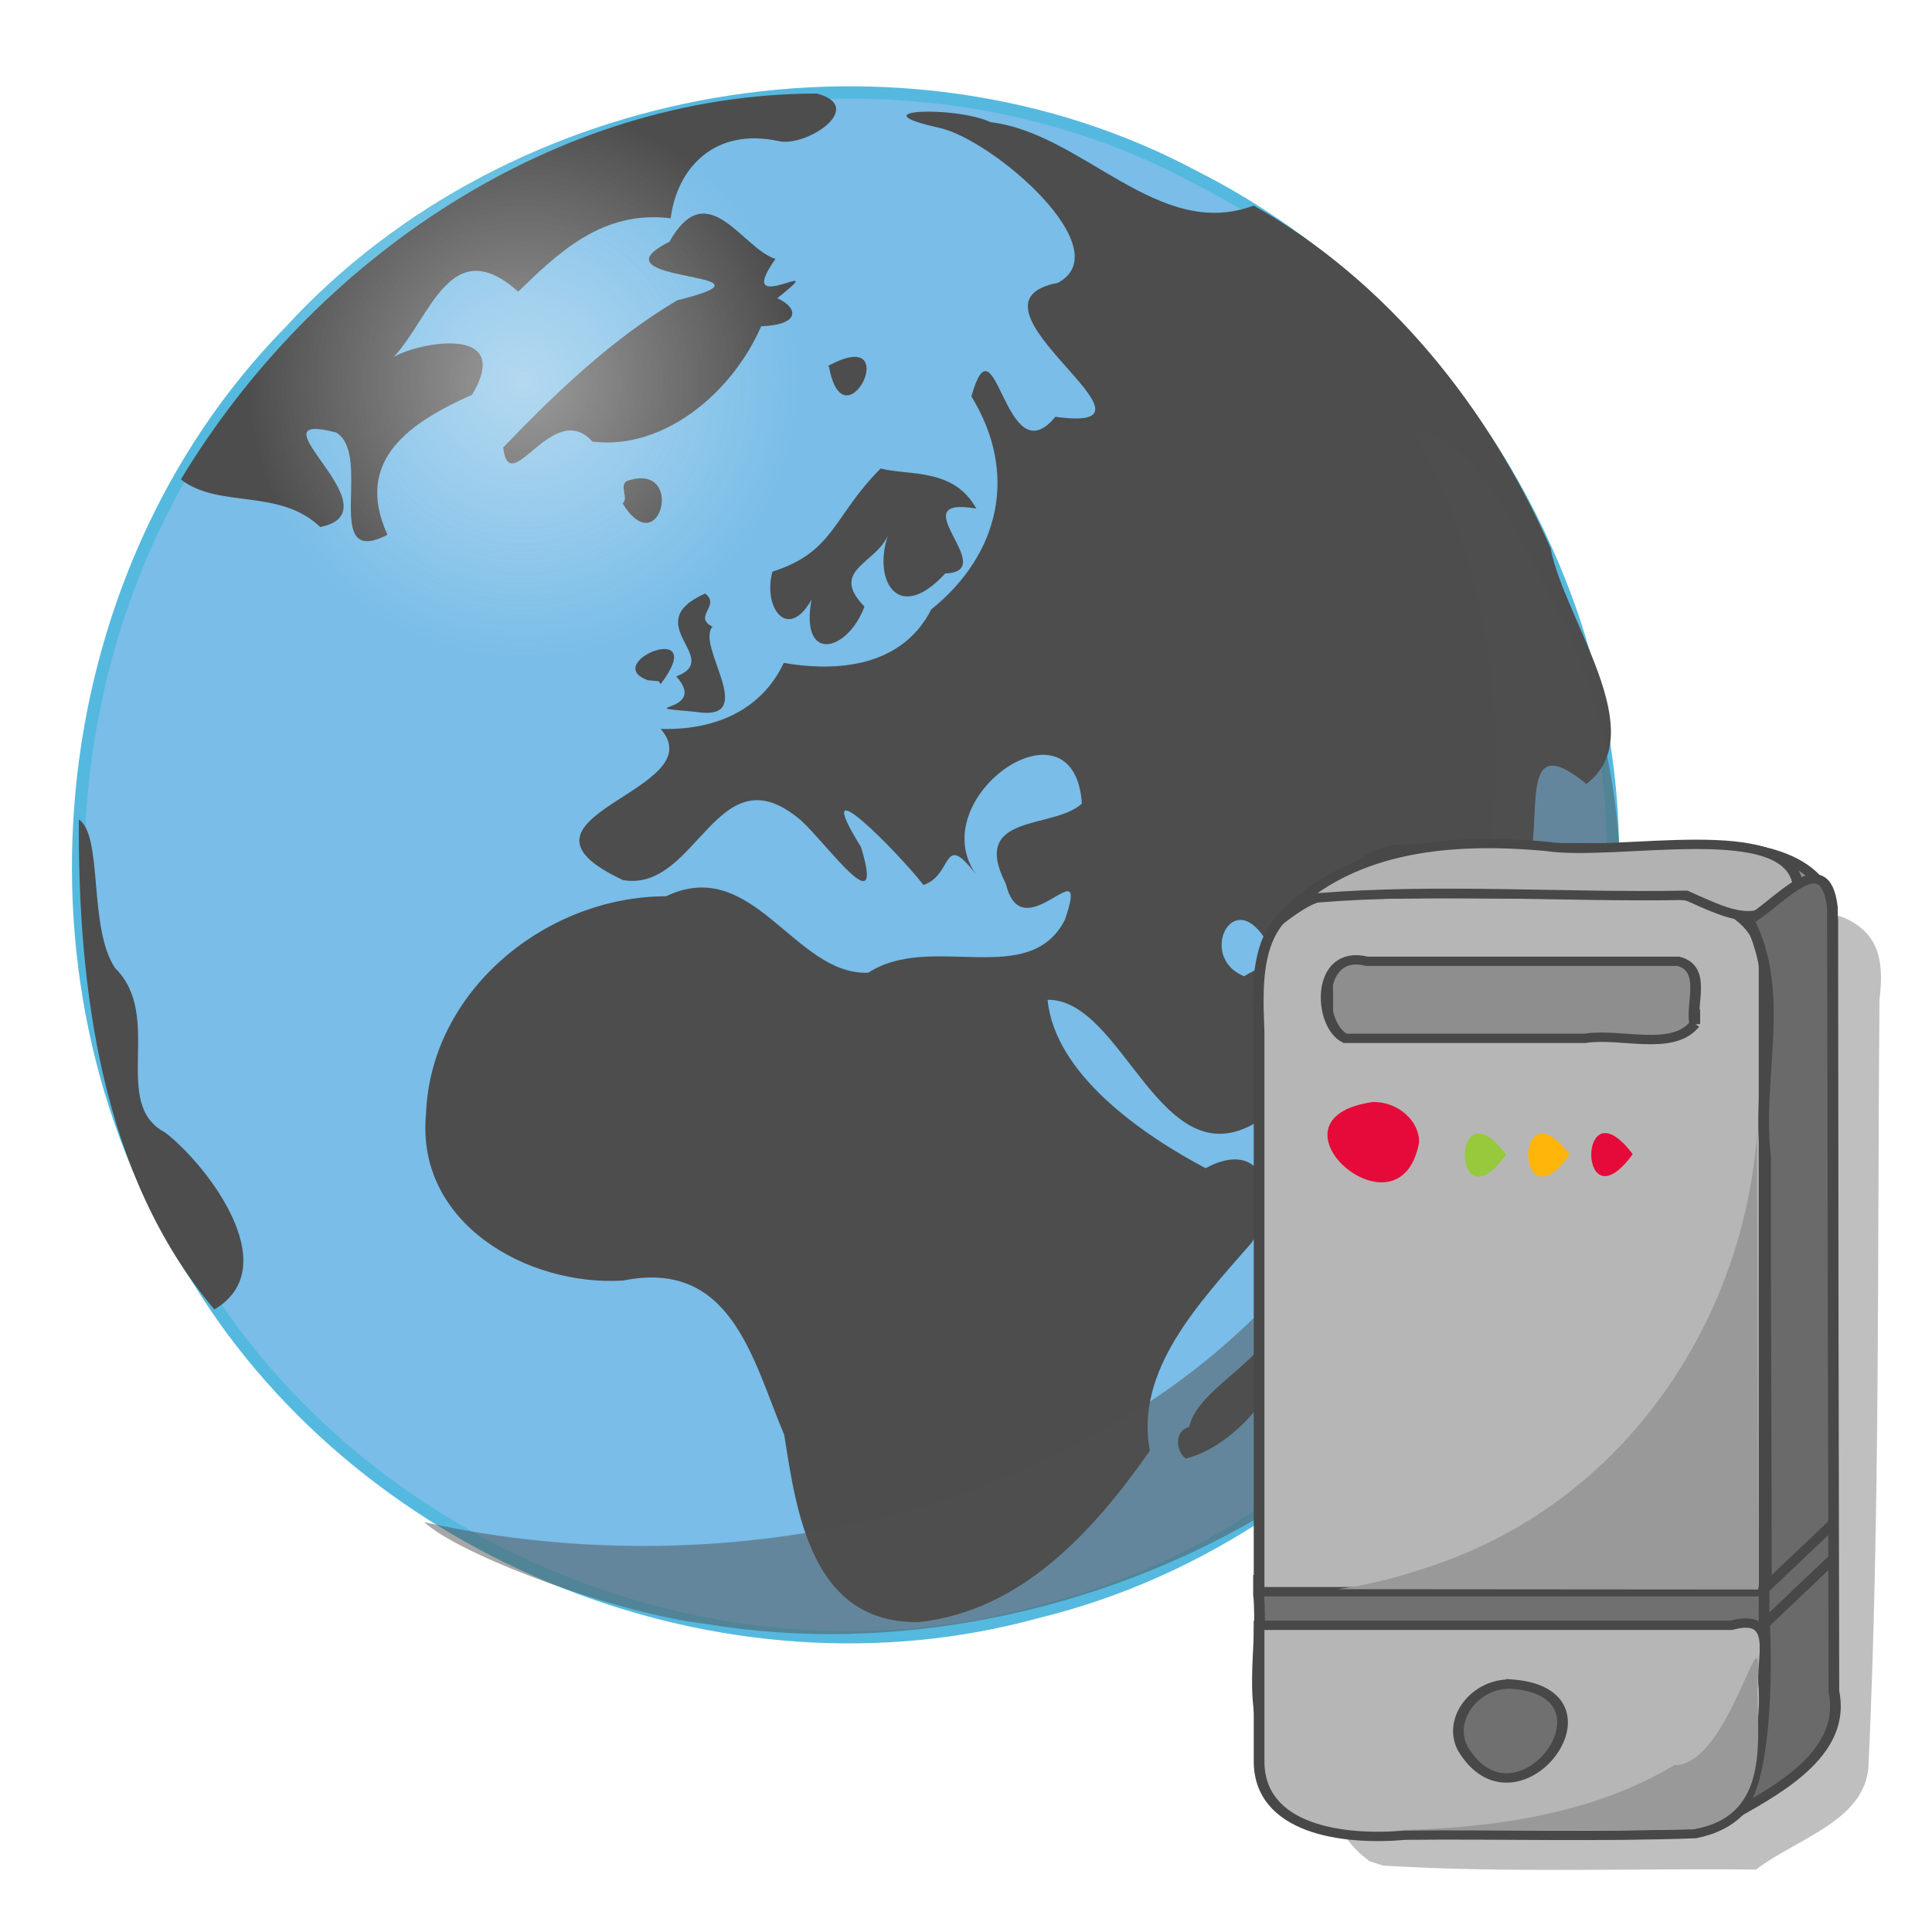 <?xml version="1.0" encoding="UTF-8" standalone="no"?>
<!-- Generator: Adobe Illustrator 13.0.2, SVG Export Plug-In  -->

<svg
   xmlns:dc="http://purl.org/dc/elements/1.1/"
   xmlns:cc="http://creativecommons.org/ns#"
   xmlns:rdf="http://www.w3.org/1999/02/22-rdf-syntax-ns#"
   xmlns:svg="http://www.w3.org/2000/svg"
   xmlns="http://www.w3.org/2000/svg"
   xmlns:xlink="http://www.w3.org/1999/xlink"
   xmlns:sodipodi="http://sodipodi.sourceforge.net/DTD/sodipodi-0.dtd"
   xmlns:inkscape="http://www.inkscape.org/namespaces/inkscape"
   version="1.1"
   xml:space="preserve"
   height="219"
   width="219"
   enable-background="new -0.633 -0.046 188 207"
   y="0px"
   x="0px"
   viewBox="-0.633 -0.046 219 219"
   id="svg3093"
   inkscape:version="0.48.0 r9654"
   sodipodi:docname="deployment_environment.svg"><sodipodi:namedview
     pagecolor="#ffffff"
     bordercolor="#666666"
     borderopacity="1"
     objecttolerance="10"
     gridtolerance="10"
     guidetolerance="10"
     inkscape:pageopacity="0"
     inkscape:pageshadow="2"
     inkscape:window-width="1159"
     inkscape:window-height="672"
     id="namedview3157"
     showgrid="false"
     inkscape:zoom="0.98242188"
     inkscape:cx="109.5"
     inkscape:cy="110.87375"
     inkscape:window-x="178"
     inkscape:window-y="169"
     inkscape:window-maximized="0"
     inkscape:current-layer="svg3093" /><defs
     id="defs3097"><filter
       id="filter4079-8"
       color-interpolation-filters="sRGB"><feGaussianBlur
         stdDeviation="1.345"
         id="feGaussianBlur3103" /></filter><radialGradient
       id="radialGradient3063"
       gradientUnits="userSpaceOnUse"
       cy="104"
       cx="-122"
       r="62.3"><stop
         stop-color="#f9f9f9"
         offset="0"
         id="stop3106" /><stop
         stop-color="#f9f9f9"
         stop-opacity="0"
         offset="1"
         id="stop3108" /></radialGradient><filter
       id="filter3914"><feGaussianBlur
         stdDeviation="1.639"
         id="feGaussianBlur3111" /></filter><radialGradient
       inkscape:collect="always"
       xlink:href="#radialGradient3063"
       id="radialGradient3159"
       gradientUnits="userSpaceOnUse"
       cx="-122"
       cy="104"
       r="62.3" /><filter
       id="filter4318"
       color-interpolation-filters="sRGB"><feGaussianBlur
         stdDeviation="1.591"
         id="feGaussianBlur3286" /></filter><radialGradient
       inkscape:collect="always"
       xlink:href="#radialGradient3063"
       id="radialGradient3577"
       gradientUnits="userSpaceOnUse"
       cx="-122"
       cy="104"
       r="62.3" /></defs><path
     style="fill:#79bde8;stroke:#55b9df;stroke-width:1.402"
     d="m 182.199,97.929 c 0.69,38.754 -27.613,75.586 -65.289,84.765 C 81.434,192.468 41.13,176.371 21.872,145.083 0.274,112.384 4.739,65.536 32.2,37.556 57.571,9.838 101.635,2.257 134.779,19.99 c 28.74,14.52 47.769,45.721 47.42,77.939 z"
     id="path3131"
     inkscape:connector-curvature="0" /><path
     style="fill:#4d4d4d"
     d="m 74.252,77.503 c 5.722,-7.54 -6.941,-2.414 -1.441,-0.442 l 1.228,0.119 -0.203,-0.318"
     id="path3133"
     inkscape:connector-curvature="0" /><path
     style="fill:#4d4d4d"
     d="m 79.298,67.228 c -7.674,3.459 2.145,7.351 -3.276,9.4 3.855,4.25 -5.84,3.276 2.194,4.018 7.357,1.208 -0.043,-7.501 1.919,-9.652 -2.29,-1.168 0.979,-2.364 -0.837,-3.766 z"
     id="path3135"
     inkscape:connector-curvature="0" /><path
     style="fill:#4d4d4d"
     d="m 86.93,64.752 c -1.129,4.065 1.728,7.955 4.423,3.184 -1.318,7.247 4.082,5.922 6.006,0.78 -4.223,-4.34 1.812,-4.895 2.846,-8.586 -2.117,5.297 0.807,10.824 6.305,4.829 6.406,-0.226 -5.295,-8.883 3.531,-7.352 -2.587,-4.651 -7.59,-3.706 -10.844,-4.546 -5.401,5.37 -5.204,9.442 -12.267,11.691 z"
     id="path3137"
     inkscape:connector-curvature="0" /><path
     style="fill:#4d4d4d"
     d="m 74.252,82.579 c 6.21,7.06 -19.601,9.952 -4.272,17.133 8.494,1.478 10.629,-14.985 20.227,-6.72 3.017,2.77 9.51,11.982 6.759,2.985 -6.21,-10.039 4.413,0.836 7.076,4.288 3.42,-1.108 2.089,-6.281 5.99,-1.144 -6.195,-8.723 11.121,-20.814 11.969,-8.076 -3.231,2.985 -12.774,1.015 -8.611,9.101 1.873,7.817 9.654,-4.607 6.688,4.076 -4.081,7.919 -15.185,1.358 -22.284,5.994 -8.373,0.335 -13.03,-13.395 -22.934,-8.665 -13.577,0.013 -26.73,10.694 -27.204,24.727 -1.159,12.288 11.447,19.507 22.348,18.829 12.302,-2.474 14.668,8.971 18.261,17.505 1.392,8.833 3.115,21.404 15.246,21.212 11.659,-1.257 19.822,-10.323 26.198,-19.413 -1.73,-9.129 5.612,-16.797 11.491,-23.54 3.556,-4.994 1.509,-12.143 -5.179,-8.498 -7.316,-3.882 -17.088,-10.702 -17.908,-19.092 8.664,-0.085 12.792,20.653 23.82,13.807 8.386,-3.291 11.79,-24.457 -1.544,-16.473 -5.231,-2.113 -1.381,-10.165 2.361,-4.255 9.019,-3.28 23.233,-9.071 25.221,5.714 5.206,7.992 2.569,-10.341 4.466,-13.405 2.065,-5.668 -1.298,-16.463 6.749,-9.851 7.58,-5.715 -2.545,-18.723 -4.051,-26.725 -6.958,-15.908 -18.411,-30.221 -33.655,-38.838 -10.817,4.064 -19.323,-8.207 -29.841,-9.453 -3.899,-1.869 -15.414,-1.467 -5.721,0.658 6.144,1.433 20.411,13.798 13.361,17.552 -12.445,2.384 14.393,17.232 -0.28,15.184 -5.747,7.001 -6.756,-12.119 -9.52,-2.309 5.316,8.658 3.267,17.848 -4.548,24.146 -3.62,7.116 -11.907,6.918 -16.717,6.06 -2.645,5.586 -8.112,7.657 -13.961,7.487 z"
     id="path3139"
     inkscape:connector-curvature="0" /><path
     style="fill:#4d4d4d"
     d="m 91.976,10.555 c -29.773,0.034 -57.039,18.769 -72.111,43.748 4.356,3.355 11.129,0.935 15.807,5.397 8.946,-1.851 -8.498,-13.406 1.798,-10.72 4.232,2.536 -1.731,15.511 5.817,11.59 -3.917,-8.584 2.785,-12.817 9.594,-15.873 4.797,-8.028 -6.163,-5.933 -8.902,-4.261 4.173,-4.399 6.43,-14.289 14.131,-7.423 4.492,-4.35 9.549,-9.292 17.278,-8.31 0.762,-5.823 5.047,-10.258 12.121,-8.782 3.134,0.85 10.194,-3.813 4.466,-5.364 z"
     id="path3141"
     inkscape:connector-curvature="0" /><path
     style="fill:#4d4d4d"
     d="m 56.404,50.64 c 0.683,6.183 5.652,-5.62 10.126,-0.622 8.155,0.982 15.904,-5.649 19.115,-13.073 4.531,-0.188 4.185,-2.118 1.835,-3.19 6.658,-5.295 -5.255,2.61 -0.212,-4.447 -3.804,-1.208 -7.694,-9.624 -12.021,-1.948 -9.554,4.801 14.407,3.281 0.888,6.634 C 68.705,38.412 62.528,44.314 56.408,50.669 l -0.004,-0.03 z"
     id="path3143"
     inkscape:connector-curvature="0" /><path
     style="fill:#4d4d4d"
     d="m 70.436,54.477 c 6.678,-2.306 3.768,9.453 -0.495,2.541 0.741,-0.558 -0.44,-2.057 0.495,-2.541 z"
     id="path3145"
     inkscape:connector-curvature="0" /><path
     style="fill:#4d4d4d"
     d="m 93.33,41.479 c 1.686,9.448 8.793,-4.963 -0.165,0.001"
     id="path3147"
     inkscape:connector-curvature="0" /><path
     style="fill:#4d4d4d"
     d="m 134.152,161.714 c 1.193,-4.983 10.087,-7.667 11.013,-14.864 2.368,7.734 -5.019,16.871 -11.39,18.443 -1.176,-0.907 -1.283,-3.164 0.378,-3.579 z"
     id="path3149"
     inkscape:connector-curvature="0" /><path
     style="fill:#4d4d4d"
     d="m 8.301,92.854 c -0.098,19.253 2.546,40.297 15.36,55.535 8.271,-4.867 -1.125,-16.685 -5.588,-20.069 -6.222,-3.266 -0.081,-13.148 -5.656,-18.628 C 9.342,105.142 11.082,94.629 8.301,92.854 z"
     id="path3151"
     inkscape:connector-curvature="0" /><path
     style="opacity:0.677;fill:url(#radialGradient3577);fill-rule:evenodd;stroke-width:0;stroke-miterlimit:4;filter:url(#filter4079-8)"
     d="m -60.8,104 c 1.554,39.467 -42.201,72.13 -79.555,58.378 -32.017,-9.422 -51.592,-47.114 -39.369,-78.486 10.106,-33.016 50.604,-50.417 81.798,-36.299 C -75.838,56.681 -60.612,80.27 -60.8,104 z"
     id="path3153"
     inkscape:connector-curvature="0"
     transform="matrix(0.506,0,0,0.508,120.397,-9.604)" /><path
     style="fill:#505050;fill-opacity:0.502;fill-rule:evenodd;stroke-miterlimit:4;filter:url(#filter3914)"
     d="m -148,152 c -6.931,-0.864 -18.613,-5.612 -21.185,-8.218 22.85,5.465 49.279,-0.676 64.66,-19.195 C -88.387,106.15 -83.764,77.838 -94.9,55.74 c 5.499,0.96 8.611,10.807 11.49,16.093 10.102,25.324 0.515,57.369 -23.156,71.55 C -118.715,151.029 -133.927,154.516 -148,152 z"
     id="path3155"
     inkscape:connector-curvature="0"
     transform="matrix(1.511,0,0,1.406,303.109,-29.661)" /><g
     transform="matrix(0.649,0,0,0.569,105.226,89.055)"
     id="g3370"><path
       style="opacity:0.5;fill:#000000;fill-rule:evenodd;stroke-width:0;stroke-miterlimit:4;filter:url(#filter4318)"
       d="M 75.9,214 C 63.819,203.885 70.611,184.575 68.589,170.451 68.536,126.832 69.213,83.216 69.636,39.6 c 8.912,-9.24 19.373,-18.637 33.374,-16.324 18.344,1.042 37.907,-2.584 55.417,2.719 7.22,3.186 7.437,9.853 6.726,16.626 -0.373,50.909 0.118,101.875 -1.916,152.733 -0.708,10.876 -12.516,14.28 -19.648,20.505 -21.684,-0.283 -43.434,0.716 -65.064,-0.788 L 75.889,214.13 75.9,214 z"
       id="path3372"
       inkscape:connector-curvature="0" /><path
       style="fill:#707070;stroke:#494848;stroke-width:1.865"
       d="m 56.7,161 c 0.949,10.772 -2.426,22.577 2.906,32.38 9.208,10.318 23.975,5.495 36.136,6.62 15.758,-0.183 31.549,0.378 47.285,-0.305 13.412,-1.563 14.417,-15.655 13.574,-26.196 -1.265,-4.508 2.55,-14.094 -1.917,-15.4 -32.661,0 -65.322,0 -97.983,0 0,0.967 0,1.933 0,2.9 z"
       id="path3374"
       inkscape:connector-curvature="0" /><path
       style="fill:#8e8e8e;stroke:#494848;stroke-width:1.865"
       d="M 157,27.8 C 157.365,13.687 142.383,11.063 131.458,12.3 114.569,12.496 97.638,11.899 80.775,12.615 67.166,15.45 68.626,30.575 68.8,41.217 c 0,38.194 0,76.389 0,114.583 29.4,0 58.8,0 88.2,0 0,-42.667 0,-85.333 0,-128 z"
       id="path3376"
       inkscape:connector-curvature="0" /><path
       style="fill:#b7b6b6;stroke:#494848;stroke-width:1.865"
       d="m 56.8,194 c -0.184,13.954 14.807,16.115 25.542,15 16.88,-0.194 33.801,0.397 50.654,-0.311 13.567,-3.092 12.228,-18.315 12.004,-29.064 -0.727,-5.332 2.967,-15.084 -5.75,-12.425 -27.483,0 -54.967,0 -82.45,0 0,8.933 0,17.867 0,26.8 z m 44.1,-15.1 c 20.243,1.704 0.946,30.884 -8.523,12.85 C 89.68,185.936 94.494,178.669 100.9,178.9 z"
       id="path3378"
       inkscape:connector-curvature="0" /><path
       style="fill:#b7b6b6;stroke:#494848;stroke-width:1.865"
       d="M 145,36.5 C 145.196,22.536 130.193,20.388 119.458,21.5 102.568,21.69 85.64,21.112 68.775,21.805 55.633,24.249 56.464,38.688 56.8,48.958 c 0,37.181 0,74.361 0,111.542 29.4,0 58.8,0 88.2,0 0,-41.333 0,-82.667 0,-124 z m -12.1,10.9 c -3.874,5.554 -12.947,1.729 -19.182,2.86 -13.969,0 -27.939,0 -41.908,0 -4.804,-2.82 -5.034,-17.899 3.833,-15.35 18.122,0 36.244,0 54.367,0 5.041,1.444 2.094,8.631 2.89,12.49 z"
       id="path3380"
       inkscape:connector-curvature="0" /><path
       style="fill:#b2b2b2;stroke:#494848;stroke-width:1.865"
       d="m 60.2,26.9 c 11.531,-14.671 29.381,-16.719 46.76,-14.883 12.4,2.161 42.771,-5.911 44.009,8.048 -6.717,8.823 -11.149,5.971 -19.589,1.702 -21.526,0.459 -43.242,-1.462 -64.65,0.534 C 64.268,23.356 62.116,25.269 60.2,26.9 z"
       id="path3382"
       inkscape:connector-curvature="0" /><path
       style="fill:#6b6a6a;stroke:#494848;stroke-width:1.865"
       d="m 145,165 c 0.645,12.285 0.294,34.843 -4.882,39.628 8.602,-5.468 19.188,-12.606 17.077,-24.28 -0.087,-52.069 -0.175,-104.139 -0.262,-156.208 -1.318,-12.612 -9.441,-0.666 -14.59,2.57 6.609,14.619 1.266,31.54 2.926,47.14 -0.041,28.454 0.126,56.914 0.134,85.365"
       id="path3384"
       inkscape:connector-curvature="0" /><path
       style="fill:#353434;stroke:#494848;stroke-width:1.86"
       d="m 145,160 c 4,-4.333 8,-8.667 12,-13"
       id="line3386"
       inkscape:connector-curvature="0" /><path
       style="fill:#353434;stroke:#494848;stroke-width:1.86"
       d="m 145,167 c 4,-4.333 8,-8.667 12,-13"
       id="line3388"
       inkscape:connector-curvature="0" /><path
       style="fill:#8e8e8e;stroke:#494848;stroke-width:1.86"
       d="m 145,159 c 0,2.667 0,5.333 0,8"
       id="line3390"
       inkscape:connector-curvature="0" /><path
       style="fill:#999999"
       d="m 70.5,160 c 24.5,0.022 49,0.045 73.5,0.067 -0.079,-30.3 -0.158,-60.6 -0.237,-90.9 -2.191,36.241 -22.403,73.652 -57.876,86.599 C 80.938,157.692 75.624,159.206 70.5,160 z"
       id="path3392"
       inkscape:connector-curvature="0" /><path
       style="fill:#999999"
       d="m 80.7,208 c 17.263,-0.09 34.534,0.185 51.792,-0.146 14.108,-2.556 11.152,-18.649 11.356,-29.229 1.129,-17.234 -4.763,16.687 -14.523,16.413 C 115.234,204.771 97.5,207.671 80.7,208 z"
       id="path3394"
       inkscape:connector-curvature="0" /><path
       style="fill:#e50a39"
       d="m 84.743,71.011 c -3.306,20.478 -28.542,-4.758 -8.064,-8.064 4.319,-0.109 8.173,3.745 8.064,8.064 z"
       id="circle3396"
       inkscape:connector-curvature="0" /><path
       style="fill:#e50a39"
       d="m 122.062,73.342 c -9.622,15.023 -9.704,-14.691 0,0 z"
       id="circle3398"
       inkscape:connector-curvature="0" /><path
       style="fill:#ffb509"
       d="m 111.061,73.435 c -9.622,15.023 -9.704,-14.691 0,0 z"
       id="circle3400"
       inkscape:connector-curvature="0" /><path
       style="fill:#96c93c"
       d="m 99.967,73.435 c -9.622,15.023 -9.704,-14.691 0,0 z"
       id="circle3402"
       inkscape:connector-curvature="0" /></g></svg>
